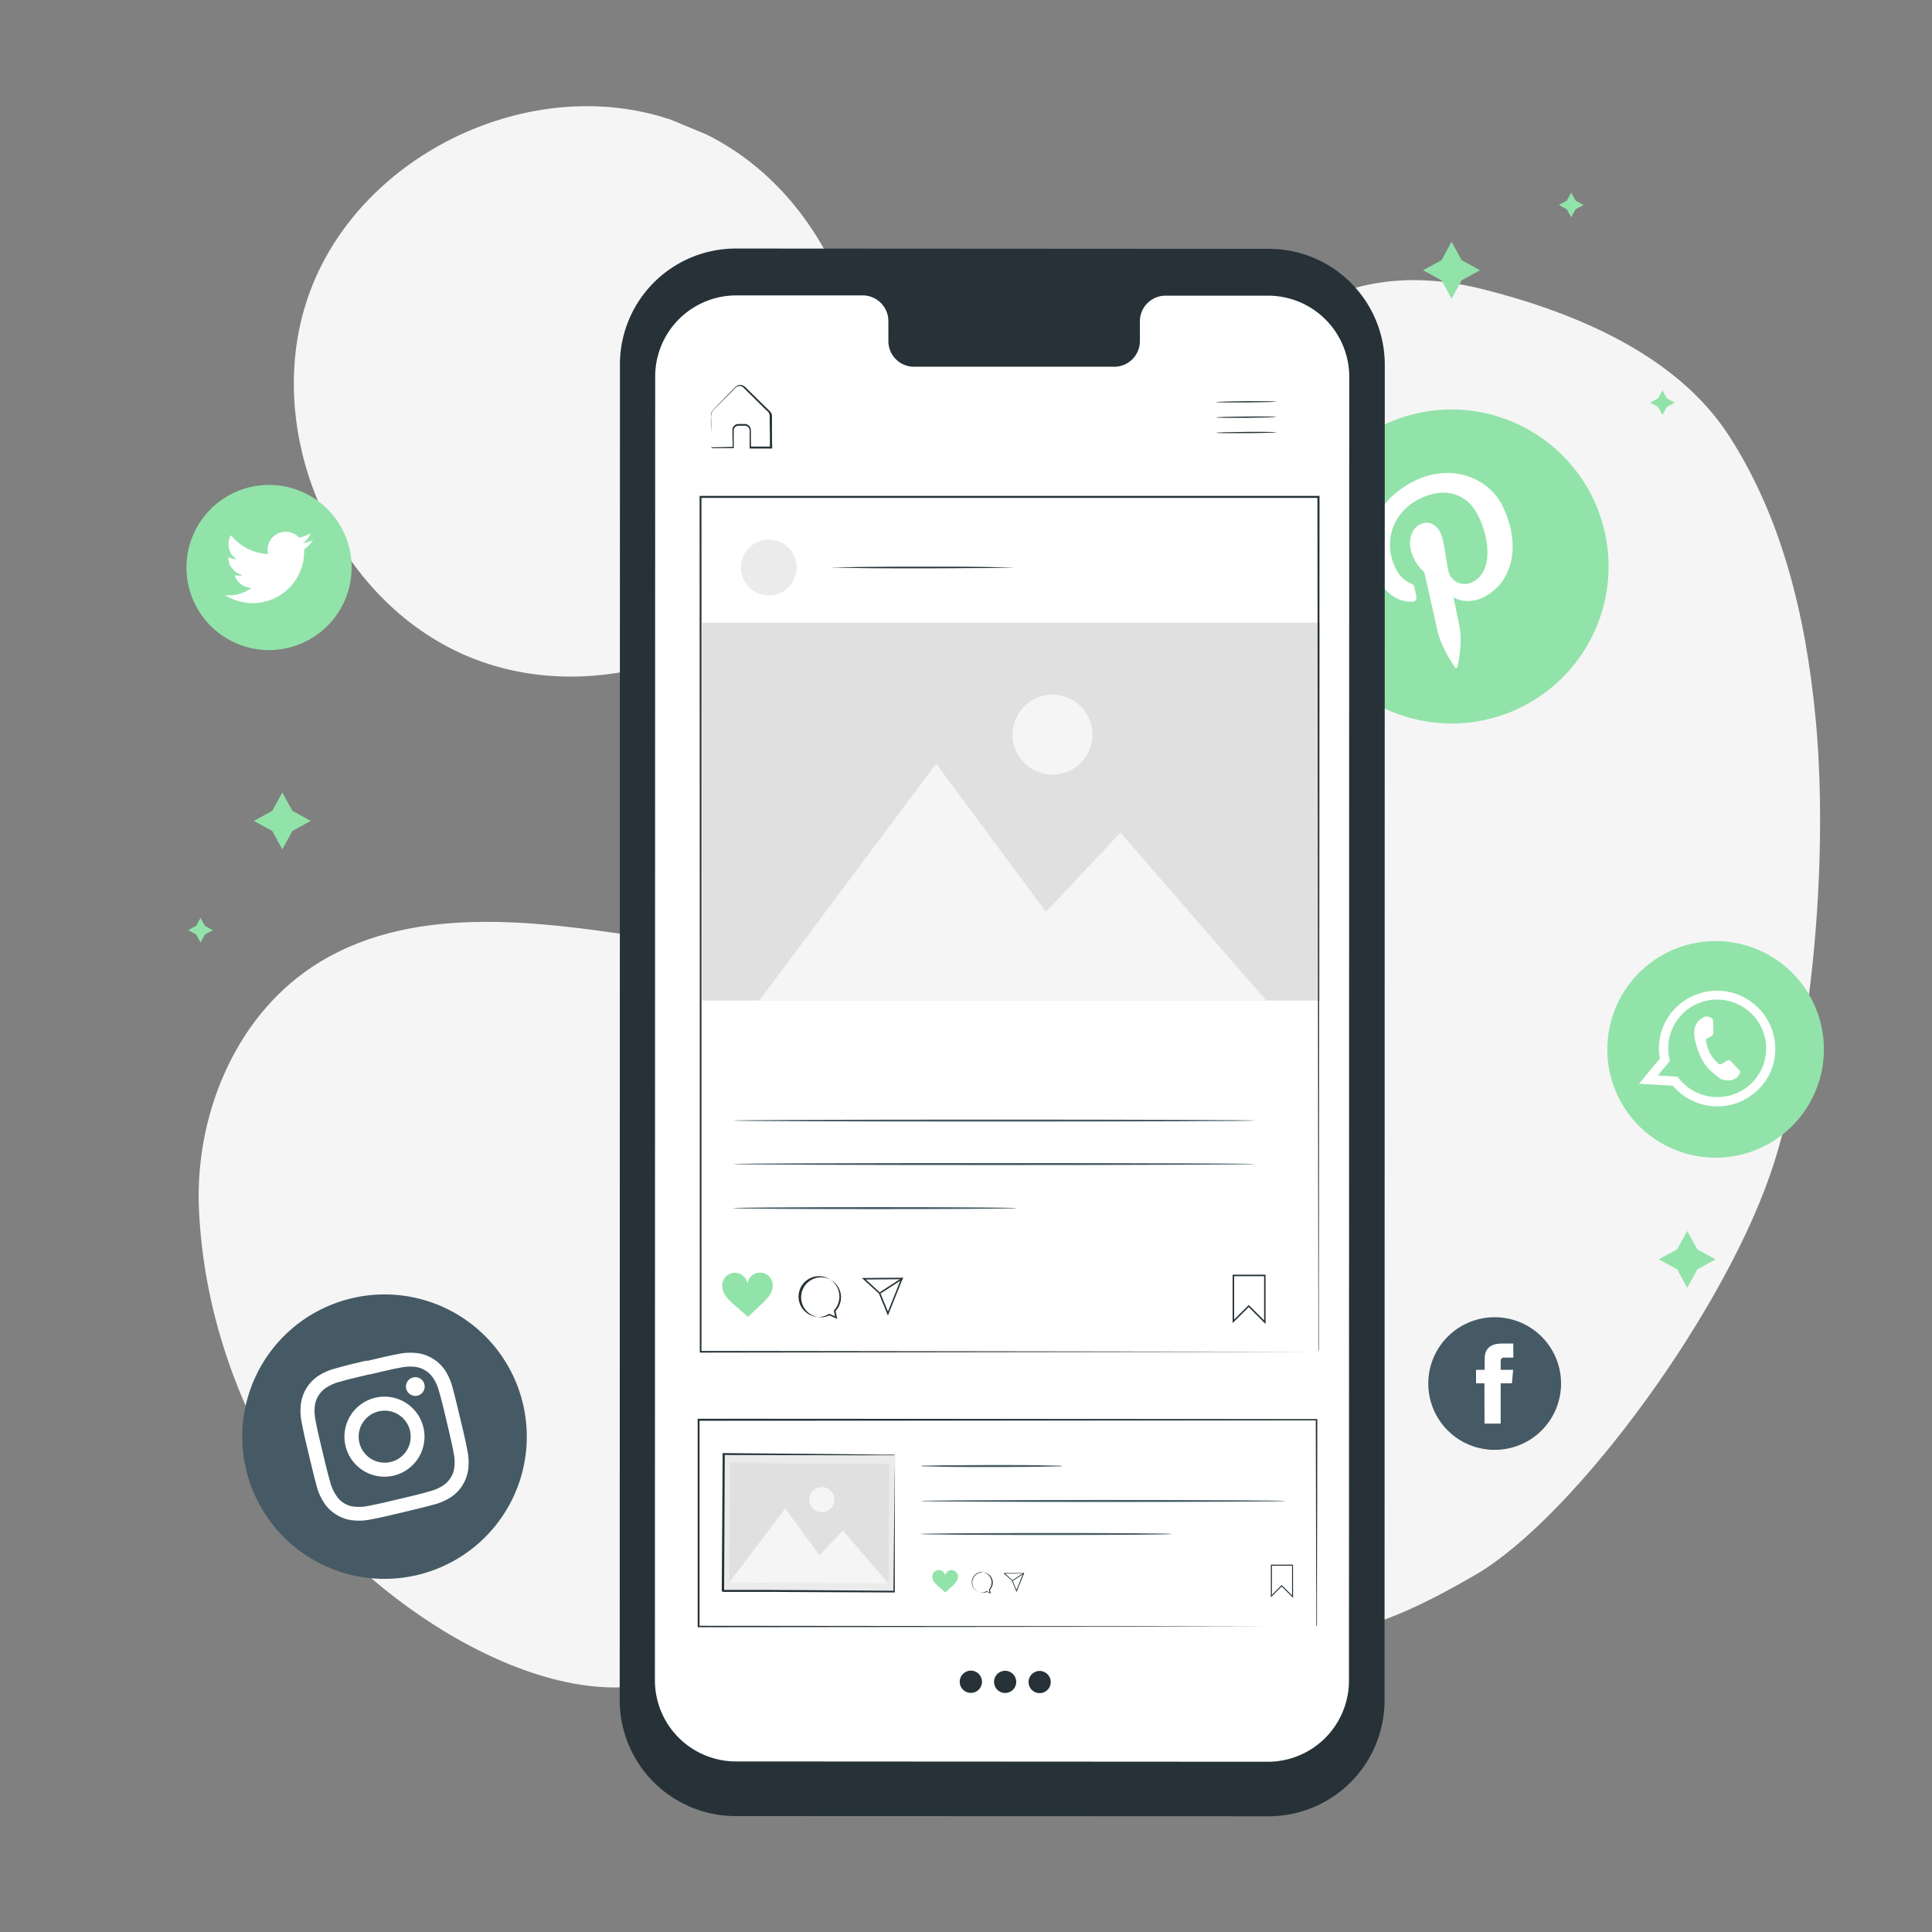 <svg xmlns="http://www.w3.org/2000/svg" viewBox="0 0 500 500"><rect x="0" y="0" width="500" height="500" fill="#808080" stroke="none"/><g id="freepik--background-simple--inject-133"><path d="M469.9,186.18c-2.59-27.48-9-52.63-22.49-73.47S407.79,80.89,383.7,74.83,339.46,74.49,322,92.14c-18.3,18.49-23.86,46.94-29,72.45s-15,58.57-35.76,74.3c-23.61,17.92-60.7,8.23-90,3.76s-61.75-8.79-86.46,7.59c-20.26,13.44-30.51,39-29.27,63.28s8.72,46.73,20.95,67.75c16.83,29,66.47,64.17,99.89,53.48l144.12-8.12c27.17-12.47,21,6.77,65.34-19.05,25.84-15,65.69-69.46,77.4-106.9C469.49,267.83,473.12,220.44,469.9,186.18Z" style="fill:#f5f5f5"></path><path d="M182.86,34.82,173.69,31c-36.05-12.22-79.95,8.55-93.36,44.18s5.87,80.19,41,94.79,80.34-3.19,96.11-37.84S217,51.74,182.86,34.82Z" style="fill:#f5f5f5"></path></g><g id="freepik--Icons--inject-133"><path d="M393.43,183.15h0a40.64,40.64,0,0,1-54.31-18.77h0a40.64,40.64,0,0,1,18.77-54.31h0a40.63,40.63,0,0,1,54.31,18.77h0A40.63,40.63,0,0,1,393.43,183.15Z" style="fill:#92E3A9"></path><path d="M365.62,155.69a1,1,0,0,0,.95-1.23c-.1-.49-.37-1.73-.47-2.24-.14-.71-.31-.9-1-1.22a8,8,0,0,1-4-4.09c-3.06-6.3-1.09-14.23,6.47-17.9,6.69-3.26,12.36-1,15,4.5,3.49,7.19,3.26,14.8-1.46,17.1a4.29,4.29,0,0,1-6.27-2.89c-.78-3.52-1-7.63-2.1-9.91-1-2-2.92-3.21-5.18-2.11-2.67,1.3-3.47,5.1-1.67,8.79a10.68,10.68,0,0,0,2.71,3.56s2.9,12.88,3.4,15.14c1,4.49,4.22,9,4.53,9.51a.38.38,0,0,0,.67-.15c.09-.44,1.36-5.9.53-10.34-.23-1.26-1.58-7.71-1.58-7.71,1.67,1.23,4.91,1.46,7.6.15,8-3.9,9.9-13.85,5.14-23.63-3.59-7.39-13.21-11.23-22.72-6.6-11.85,5.76-13.69,17.15-10.25,24.23C358,152.94,361.45,156,365.62,155.69Z" style="fill:#fff"></path><path d="M434,297.76h0a28,28,0,0,1-16.17-36.18h0A28,28,0,0,1,454,245.4h0a28,28,0,0,1,16.17,36.18h0A28,28,0,0,1,434,297.76Z" style="fill:#92E3A9"></path><path d="M458.64,276.34a15.09,15.09,0,0,0-28.07-11c-.09.2-.17.41-.25.61a14.82,14.82,0,0,0-.74,8l-5.41,6.53,8.76.5a15.09,15.09,0,0,0,25.58-4.26A3.62,3.62,0,0,0,458.64,276.34Zm-18.72,6.73a12.6,12.6,0,0,1-5.77-4.44l-5.11-.29,3.15-3.8a12.47,12.47,0,0,1,.37-7.76c.15-.38.32-.76.5-1.12a12.69,12.69,0,0,1,23.52,9.24c-.09.32-.19.63-.31.94A12.65,12.65,0,0,1,439.92,283.07Z" style="fill:#fff;fill-rule:evenodd"></path><path d="M449.8,276.6c-.29-.3-1.66-1.78-1.94-2s-.48-.38-.84-.12-1.33.77-1.61.92-.5.1-.78-.2a10.09,10.09,0,0,1-2.13-2.77,11,11,0,0,1-1-3.1c-.06-.42.18-.54.42-.64s.5-.27.75-.4l.19-.12a3.53,3.53,0,0,0,.37-.33.65.65,0,0,0,.21-.61c0-.2-.07-2.16-.1-2.95s-.36-.79-.56-.87-.42-.2-.65-.28a1.37,1.37,0,0,0-1.09.07,4.16,4.16,0,0,0-2.3,2.41,4.66,4.66,0,0,0-.27,1.23,8.26,8.26,0,0,0,.33,2.85c.09.29.94,4.71,3.92,7.43s3.17,2.26,3.83,2.44a3.67,3.67,0,0,0,3-.74,3,3,0,0,0,.83-1.55C450.27,277.08,450.08,276.9,449.8,276.6Z" style="fill:#fff;fill-rule:evenodd"></path><path d="M69.63,168.24h0a21.37,21.37,0,0,1-21.37-21.37h0A21.37,21.37,0,0,1,69.63,125.5h0A21.37,21.37,0,0,1,91,146.87h0A21.37,21.37,0,0,1,69.63,168.24Z" style="fill:#92E3A9"></path><path d="M58.25,154a13.3,13.3,0,0,0,20.44-11.8A9.58,9.58,0,0,0,81,139.81a9.65,9.65,0,0,1-2.69.74A4.7,4.7,0,0,0,80.39,138a9.14,9.14,0,0,1-3,1.13,4.68,4.68,0,0,0-8,4.27,13.29,13.29,0,0,1-9.63-4.89,4.69,4.69,0,0,0,1.45,6.24,4.6,4.6,0,0,1-2.12-.58,4.68,4.68,0,0,0,3.75,4.64,4.67,4.67,0,0,1-2.11.08,4.68,4.68,0,0,0,4.36,3.24A9.39,9.39,0,0,1,58.25,154Z" style="fill:#fff"></path><path d="M108,407.61h0A36.8,36.8,0,0,1,63.7,380.34h0A36.8,36.8,0,0,1,91,336h0a36.8,36.8,0,0,1,44.33,27.27h0A36.8,36.8,0,0,1,108,407.61Z" style="fill:#455a64"></path><path d="M95.67,355.72c5.24-1.25,5.87-1.38,8-1.78a11.18,11.18,0,0,1,3.8-.19,6.29,6.29,0,0,1,2.61.93,6.43,6.43,0,0,1,2,1.91,11.22,11.22,0,0,1,1.54,3.48c.59,2.05.76,2.67,2,7.91s1.37,5.87,1.77,8a10.92,10.92,0,0,1,.19,3.8,6,6,0,0,1-.93,2.61,6.29,6.29,0,0,1-1.9,2,11.31,11.31,0,0,1-3.49,1.54c-2,.59-2.66.76-7.9,2s-5.87,1.38-8,1.78a11,11,0,0,1-3.81.19,6.2,6.2,0,0,1-2.61-.93A6.08,6.08,0,0,1,87,387a11.06,11.06,0,0,1-1.55-3.48c-.58-2.05-.75-2.66-2-7.9s-1.38-5.87-1.78-8a11.52,11.52,0,0,1-.19-3.81,6.64,6.64,0,0,1,2.84-4.61,11.17,11.17,0,0,1,3.48-1.55c2-.58,2.67-.75,7.91-2m-.84-3.54c-5.33,1.27-6,1.45-8.07,2.05a14.62,14.62,0,0,0-4.55,2,10.36,10.36,0,0,0-4.37,7.1,14.85,14.85,0,0,0,.22,5c.41,2.11.54,2.79,1.81,8.12s1.45,6,2,8.06a14.51,14.51,0,0,0,2,4.55A9.91,9.91,0,0,0,87.06,392a9.8,9.8,0,0,0,4,1.43,14.79,14.79,0,0,0,5-.22c2.11-.4,2.79-.54,8.12-1.81s6-1.45,8.06-2a15,15,0,0,0,4.55-2,9.91,9.91,0,0,0,2.94-3.09,10.07,10.07,0,0,0,1.44-4,14.84,14.84,0,0,0-.23-5c-.4-2.12-.54-2.79-1.81-8.12s-1.45-6-2-8.07a15.1,15.1,0,0,0-2-4.55,9.88,9.88,0,0,0-3.09-2.93,9.73,9.73,0,0,0-4-1.44,14.79,14.79,0,0,0-5,.22c-2.12.41-2.79.54-8.12,1.81" style="fill:#fff"></path><path d="M97.1,361.73a10.36,10.36,0,1,0,12.48,7.68,10.37,10.37,0,0,0-12.48-7.68m4,16.63a6.73,6.73,0,1,1,5-8.11,6.73,6.73,0,0,1-5,8.11" style="fill:#fff"></path><path d="M109.84,358.28a2.42,2.42,0,1,1-2.92-1.8,2.41,2.41,0,0,1,2.92,1.8" style="fill:#fff"></path><path d="M386.81,375.22h0a17.16,17.16,0,0,1-17.17-17.16h0a17.16,17.16,0,0,1,17.17-17.16h0A17.16,17.16,0,0,1,404,358.06h0A17.16,17.16,0,0,1,386.81,375.22Z" style="fill:#455a64"></path><path d="M384.19,368.43h4.18V358h2.91l.32-3.5h-3.23v-2c0-.82.17-1.15,1-1.15h2.27v-3.64h-2.9c-3.11,0-4.51,1.37-4.51,4v2.8H382V358h2.17Z" style="fill:#fff"></path></g><g id="freepik--Device--inject-133"><path d="M328.27,470.05,190.38,470a30,30,0,0,1-30-30l.06-345.68a30,30,0,0,1,30.06-30l137.88.08a30,30,0,0,1,30,30L358.32,440A30,30,0,0,1,328.27,470.05Z" style="fill:#263238"></path><path d="M328.23,76.52l-26.74,0A6.65,6.65,0,0,0,295,83.28v4.85a6.63,6.63,0,0,1-6.49,6.78l-52.11,0a6.64,6.64,0,0,1-6.49-6.79V83.24a6.66,6.66,0,0,0-6.49-6.79H214l-23.39,0a21,21,0,0,0-21.05,21l-.07,337.41a21,21,0,0,0,21,21l137.62.08a21,21,0,0,0,21-21l.07-337.42A21,21,0,0,0,328.23,76.52Z" style="fill:#fff"></path><path d="M330.24,103.93c0,.09-3.48.19-7.76.22s-7.77,0-7.77-.09,3.47-.2,7.76-.23S330.24,103.84,330.24,103.93Z" style="fill:#263238"></path><path d="M330.27,107.9c0,.09-3.47.19-7.76.23s-7.77,0-7.77-.1,3.48-.19,7.77-.23S330.27,107.81,330.27,107.9Z" style="fill:#263238"></path><path d="M330.31,111.87c0,.09-3.48.2-7.77.23s-7.76,0-7.77-.1,3.48-.19,7.77-.23S330.31,111.78,330.31,111.87Z" style="fill:#263238"></path><path d="M184,115.75l.41,0,1.13,0,4.18-.1-.12.11c0-.92,0-1.93-.05-3,0-.56,0-1.09,0-1.74a1.61,1.61,0,0,1,1.4-1.29c.68,0,1.27,0,2,0a1.63,1.63,0,0,1,1.37,1.61c0,1.42,0,2.89.05,4.42l-.19-.19,5.27,0-.2.2c0-2.12,0-4.32-.06-6.57,0-.56,0-1.11,0-1.67a1.67,1.67,0,0,0-.74-1.24l-2.3-2.28-2.23-2.19-1.07-1.06c-.37-.36-.66-.73-1.09-.82a1.43,1.43,0,0,0-1.21.23c-.32.27-.66.65-1,1l-1.9,1.91c-1.19,1.23-2.43,2.36-3.33,3.43a3.76,3.76,0,0,0-.26,2c0,.65,0,1.27,0,1.85,0,1.14,0,2.14,0,3s0,1.39,0,1.91a5.54,5.54,0,0,1,0,.69,5.69,5.69,0,0,1,0-.63c0-.51,0-1.14,0-1.89s0-1.87-.07-3c0-.6,0-1.23,0-1.9,0-.34,0-.68,0-1a2.18,2.18,0,0,1,.29-1.1c1-1.19,2.14-2.25,3.34-3.52l1.88-1.93c.34-.33.61-.66,1-1a1.79,1.79,0,0,1,1.53-.31,2.93,2.93,0,0,1,1.27.91l1.08,1.06,2.23,2.19,2.31,2.26a4.61,4.61,0,0,1,.59.64,1.73,1.73,0,0,1,.28.89c0,.56,0,1.12,0,1.68,0,2.25,0,4.45.05,6.57v.2h-.2l-5.27,0H194v-.19c0-1.53,0-3,0-4.42a1.27,1.27,0,0,0-1.06-1.28c-.61,0-1.33,0-1.92,0a1.29,1.29,0,0,0-1.13,1c0,.53,0,1.14,0,1.68,0,1.09,0,2.11,0,3v.12h-.12l-4.25,0-1.11,0A2.29,2.29,0,0,1,184,115.75Z" style="fill:#263238"></path><path d="M275,379.41a8.36,8.36,0,0,1-1.45.1l-3.94.08c-3.32.05-7.92.08-13,.08s-9.68,0-13-.08l-3.94-.08a8.5,8.5,0,0,1-1.45-.1,7.36,7.36,0,0,1,1.45-.1l3.94-.09c3.32,0,7.92-.07,13-.07s9.67,0,13,.07l3.94.09A7.25,7.25,0,0,1,275,379.41Z" style="fill:#455a64"></path><path d="M332.77,388.45c0,.15-21.17.26-47.28.26s-47.28-.11-47.28-.26,21.17-.26,47.28-.26S332.77,388.31,332.77,388.45Z" style="fill:#455a64"></path><path d="M303.22,397c0,.15-14.55.26-32.5.26s-32.51-.11-32.51-.26,14.55-.26,32.51-.26S303.22,396.82,303.22,397Z" style="fill:#455a64"></path><path d="M334.64,413.53l-2.94-2.95-2.8,2.79,0-8.44h5.73Zm-2.94-3.32.09.09,2.59,2.6v-7.7h-5.21v7.55Z" style="fill:#263238"></path><path d="M256.41,412.43l-1-.46a2.65,2.65,0,1,1,.8-.58ZM254,406.81a2.69,2.69,0,0,0,.05,5.37,2.86,2.86,0,0,0,1.29-.41l0,0,.77.34-.18-.75,0,0a2.68,2.68,0,0,0-2-4.49Z" style="fill:#263238"></path><path d="M263.07,412l-1.18-2.9-2.23-2,5.4,0Zm-2.91-4.73,1.9,1.74,1,2.47,1.7-4.25Z" style="fill:#263238"></path><rect x="261.78" y="407.95" width="3.52" height="0.2" transform="translate(-179.91 209.78) rotate(-33.05)" style="fill:#263238"></rect><path d="M247.9,407.66a1.67,1.67,0,0,0-3.29.11,1.67,1.67,0,0,0-3.3-.06,2.27,2.27,0,0,0,.41,1.63,6.6,6.6,0,0,0,1.18,1.24c.61.53,1.16,1,1.76,1.56.6-.54,1.1-1.05,1.7-1.59a6.6,6.6,0,0,0,1.16-1.26A2.22,2.22,0,0,0,247.9,407.66Z" style="fill:#92E3A9"></path><path d="M340.66,421s0-.33,0-.94,0-1.54,0-2.74c0-2.41,0-6-.05-10.56,0-9.19-.05-22.56-.09-39.33l.17.17-159.91.09h0l.26-.26c0,18.62,0,36.67,0,53.57l-.25-.25,114.43.11,33.4.07,9,0h2.32l.8,0h-.77l-2.29,0-8.91,0-33.35.07-114.6.12h-.26V421c0-16.9,0-34.95,0-53.57v-.26h.28l159.91.09h.17v.17c0,16.81-.07,30.22-.09,39.44,0,4.58,0,8.11,0,10.52,0,1.18,0,2.08,0,2.7S340.66,421,340.66,421Z" style="fill:#263238"></path><rect x="191.73" y="372.05" width="35.42" height="44.3" transform="translate(-185.95 601.39) rotate(-89.67)" style="fill:#ebebeb"></rect><path d="M231.69,376.62h-.85l-2.42,0h-9.09l-32-.07.24-.23c-.05,10.55-.11,22.63-.17,35.41.05.07-.49-.49-.26-.26h3.05l3,0,6,0,11.5.07,20.74.15-.21.22c.1-10.64.19-19.46.26-25.66,0-3.08.07-5.5.09-7.19,0-.81,0-1.44,0-1.9s0-.67,0-.67,0,.2,0,.62,0,1.07,0,1.87c0,1.67,0,4.08,0,7.14,0,6.23,0,15.1,0,25.79v.21h-.22l-20.74-.08-11.5-.06-6,0-3,0h-3.05l-.27-.27c.09-12.79.16-24.87.23-35.41v-.24h.24l32.1.29,9,.12,2.37,0,.6,0Z" style="fill:#263238"></path><rect x="193.93" y="373.61" width="30.96" height="41.19" transform="translate(-185.98 601.36) rotate(-89.67)" style="fill:#e0e0e0"></rect><polygon points="188.72 409.56 203.22 390.4 212.06 402.49 218.14 396.09 229.91 409.8 188.72 409.56" style="fill:#f5f5f5"></polygon><path d="M215.93,388.12a3.25,3.25,0,1,1-3.23-3.26A3.24,3.24,0,0,1,215.93,388.12Z" style="fill:#f5f5f5"></path><path d="M262.09,146.87a1.44,1.44,0,0,1-.48,0l-1.35.05-5,.09c-4.21,0-10,.07-16.46.07s-12.25,0-16.46-.07l-5-.09-1.36-.05a1.34,1.34,0,0,1-.47,0,1.74,1.74,0,0,1,.47-.05l1.36,0,5-.08c4.21-.05,10-.08,16.46-.08s12.25,0,16.46.08l5,.08,1.35,0A1.87,1.87,0,0,1,262.09,146.87Z" style="fill:#263238"></path><path d="M327.53,342.65l-4.36-4.38L319,342.42l0-12.54,8.52,0Zm-4.36-4.92.13.13,3.85,3.86,0-11.44h-7.76v11.22Z" style="fill:#263238"></path><path d="M216.67,341.33l-2-.91a5.16,5.16,0,1,1,1.57-1.13Zm-4.77-11.05a5.28,5.28,0,0,0,.09,10.56,5.49,5.49,0,0,0,2.54-.8l.09-.05,1.5.67-.34-1.48.07-.07a5.27,5.27,0,0,0-3.95-8.83Z" style="fill:#263238"></path><path d="M229.79,340.46l-2.34-5.71-4.38-4,10.64-.08Zm-5.73-9.33,3.74,3.43,2,4.86,3.34-8.36Z" style="fill:#263238"></path><rect x="227.24" y="332.52" width="6.92" height="0.39" transform="translate(-144.12 179.64) rotate(-33.05)" style="fill:#263238"></rect><path d="M199.93,332a3.29,3.29,0,0,0-6.49.21,3.29,3.29,0,0,0-6.49-.11,4.45,4.45,0,0,0,.81,3.2,13.51,13.51,0,0,0,2.33,2.45c1.19,1,2.28,2,3.47,3.07,1.16-1.06,2.16-2.06,3.33-3.13a13.47,13.47,0,0,0,2.29-2.48A4.46,4.46,0,0,0,199.93,332Z" style="fill:#92E3A9"></path><circle cx="198.96" cy="146.87" r="7.22" style="fill:#ebebeb"></circle><path d="M324.81,301.25c0,.15-30.26.27-67.58.27s-67.59-.12-67.59-.27,30.26-.26,67.59-.26S324.81,301.11,324.81,301.25Z" style="fill:#455a64"></path><path d="M324.81,290c0,.14-30.26.26-67.58.26s-67.59-.12-67.59-.26,30.26-.26,67.59-.26S324.81,289.86,324.81,290Z" style="fill:#455a64"></path><path d="M263.21,312.66c0,.14-16.47.26-36.78.26s-36.79-.12-36.79-.26,16.47-.26,36.79-.26S263.21,312.52,263.21,312.66Z" style="fill:#455a64"></path><path d="M254.14,435.29a2.88,2.88,0,1,1-2.86-2.93A2.89,2.89,0,0,1,254.14,435.29Z" style="fill:#263238"></path><path d="M263,435.33a2.87,2.87,0,1,1-2.86-2.93A2.88,2.88,0,0,1,263,435.33Z" style="fill:#263238"></path><path d="M271.93,435.37a2.87,2.87,0,1,1-2.86-2.93A2.89,2.89,0,0,1,271.93,435.37Z" style="fill:#263238"></path><rect x="181.69" y="161.15" width="159.93" height="97.8" style="fill:#e0e0e0"></rect><polygon points="196.46 258.98 242.28 197.64 270.7 236 289.95 215.48 327.72 258.94 196.46 258.98" style="fill:#f5f5f5"></polygon><path d="M282.74,190.11a10.34,10.34,0,1,1-10.34-10.33A10.34,10.34,0,0,1,282.74,190.11Z" style="fill:#f5f5f5"></path><path d="M341.19,349.85c0-2.09-.1-90.44-.24-221.24l.24.24-159.91,0h0l.26-.26c0,82.74,0,159.31,0,221.24l-.22-.21,159.93.21-159.93.22h-.21v-.22c0-61.93,0-138.5-.05-221.24v-.26h.28l159.91,0h.24v.23c-.05,65.47-.09,120.8-.12,159.78,0,19.46-.05,34.83-.06,45.35,0,5.24,0,9.27,0,12,0,1.35,0,2.38,0,3.08S341.19,349.85,341.19,349.85Z" style="fill:#263238"></path></g><g id="freepik--Stars--inject-133"><polygon points="406.63 49.84 407.76 51.91 409.82 53.04 407.76 54.17 406.63 56.23 405.5 54.17 403.44 53.04 405.5 51.91 406.63 49.84" style="fill:#92E3A9"></polygon><polygon points="430.24 101.01 431.37 103.08 433.43 104.21 431.37 105.34 430.24 107.4 429.11 105.34 427.04 104.21 429.11 103.08 430.24 101.01" style="fill:#92E3A9"></polygon><polygon points="51.9 237.53 53.03 239.6 55.1 240.73 53.03 241.85 51.9 243.92 50.77 241.85 48.71 240.73 50.77 239.6 51.9 237.53" style="fill:#92E3A9"></polygon><polygon points="375.66 62.56 378.27 67.33 383.04 69.94 378.27 72.54 375.66 77.31 373.06 72.54 368.29 69.94 373.06 67.33 375.66 62.56" style="fill:#92E3A9"></polygon><polygon points="73.06 205.1 75.66 209.85 80.42 212.45 75.66 215.06 73.06 219.81 70.46 215.06 65.7 212.45 70.46 209.85 73.06 205.1" style="fill:#92E3A9"></polygon><polygon points="436.66 318.56 439.26 323.32 444.01 325.92 439.26 328.52 436.66 333.28 434.06 328.52 429.3 325.92 434.06 323.32 436.66 318.56" style="fill:#92E3A9"></polygon></g></svg>